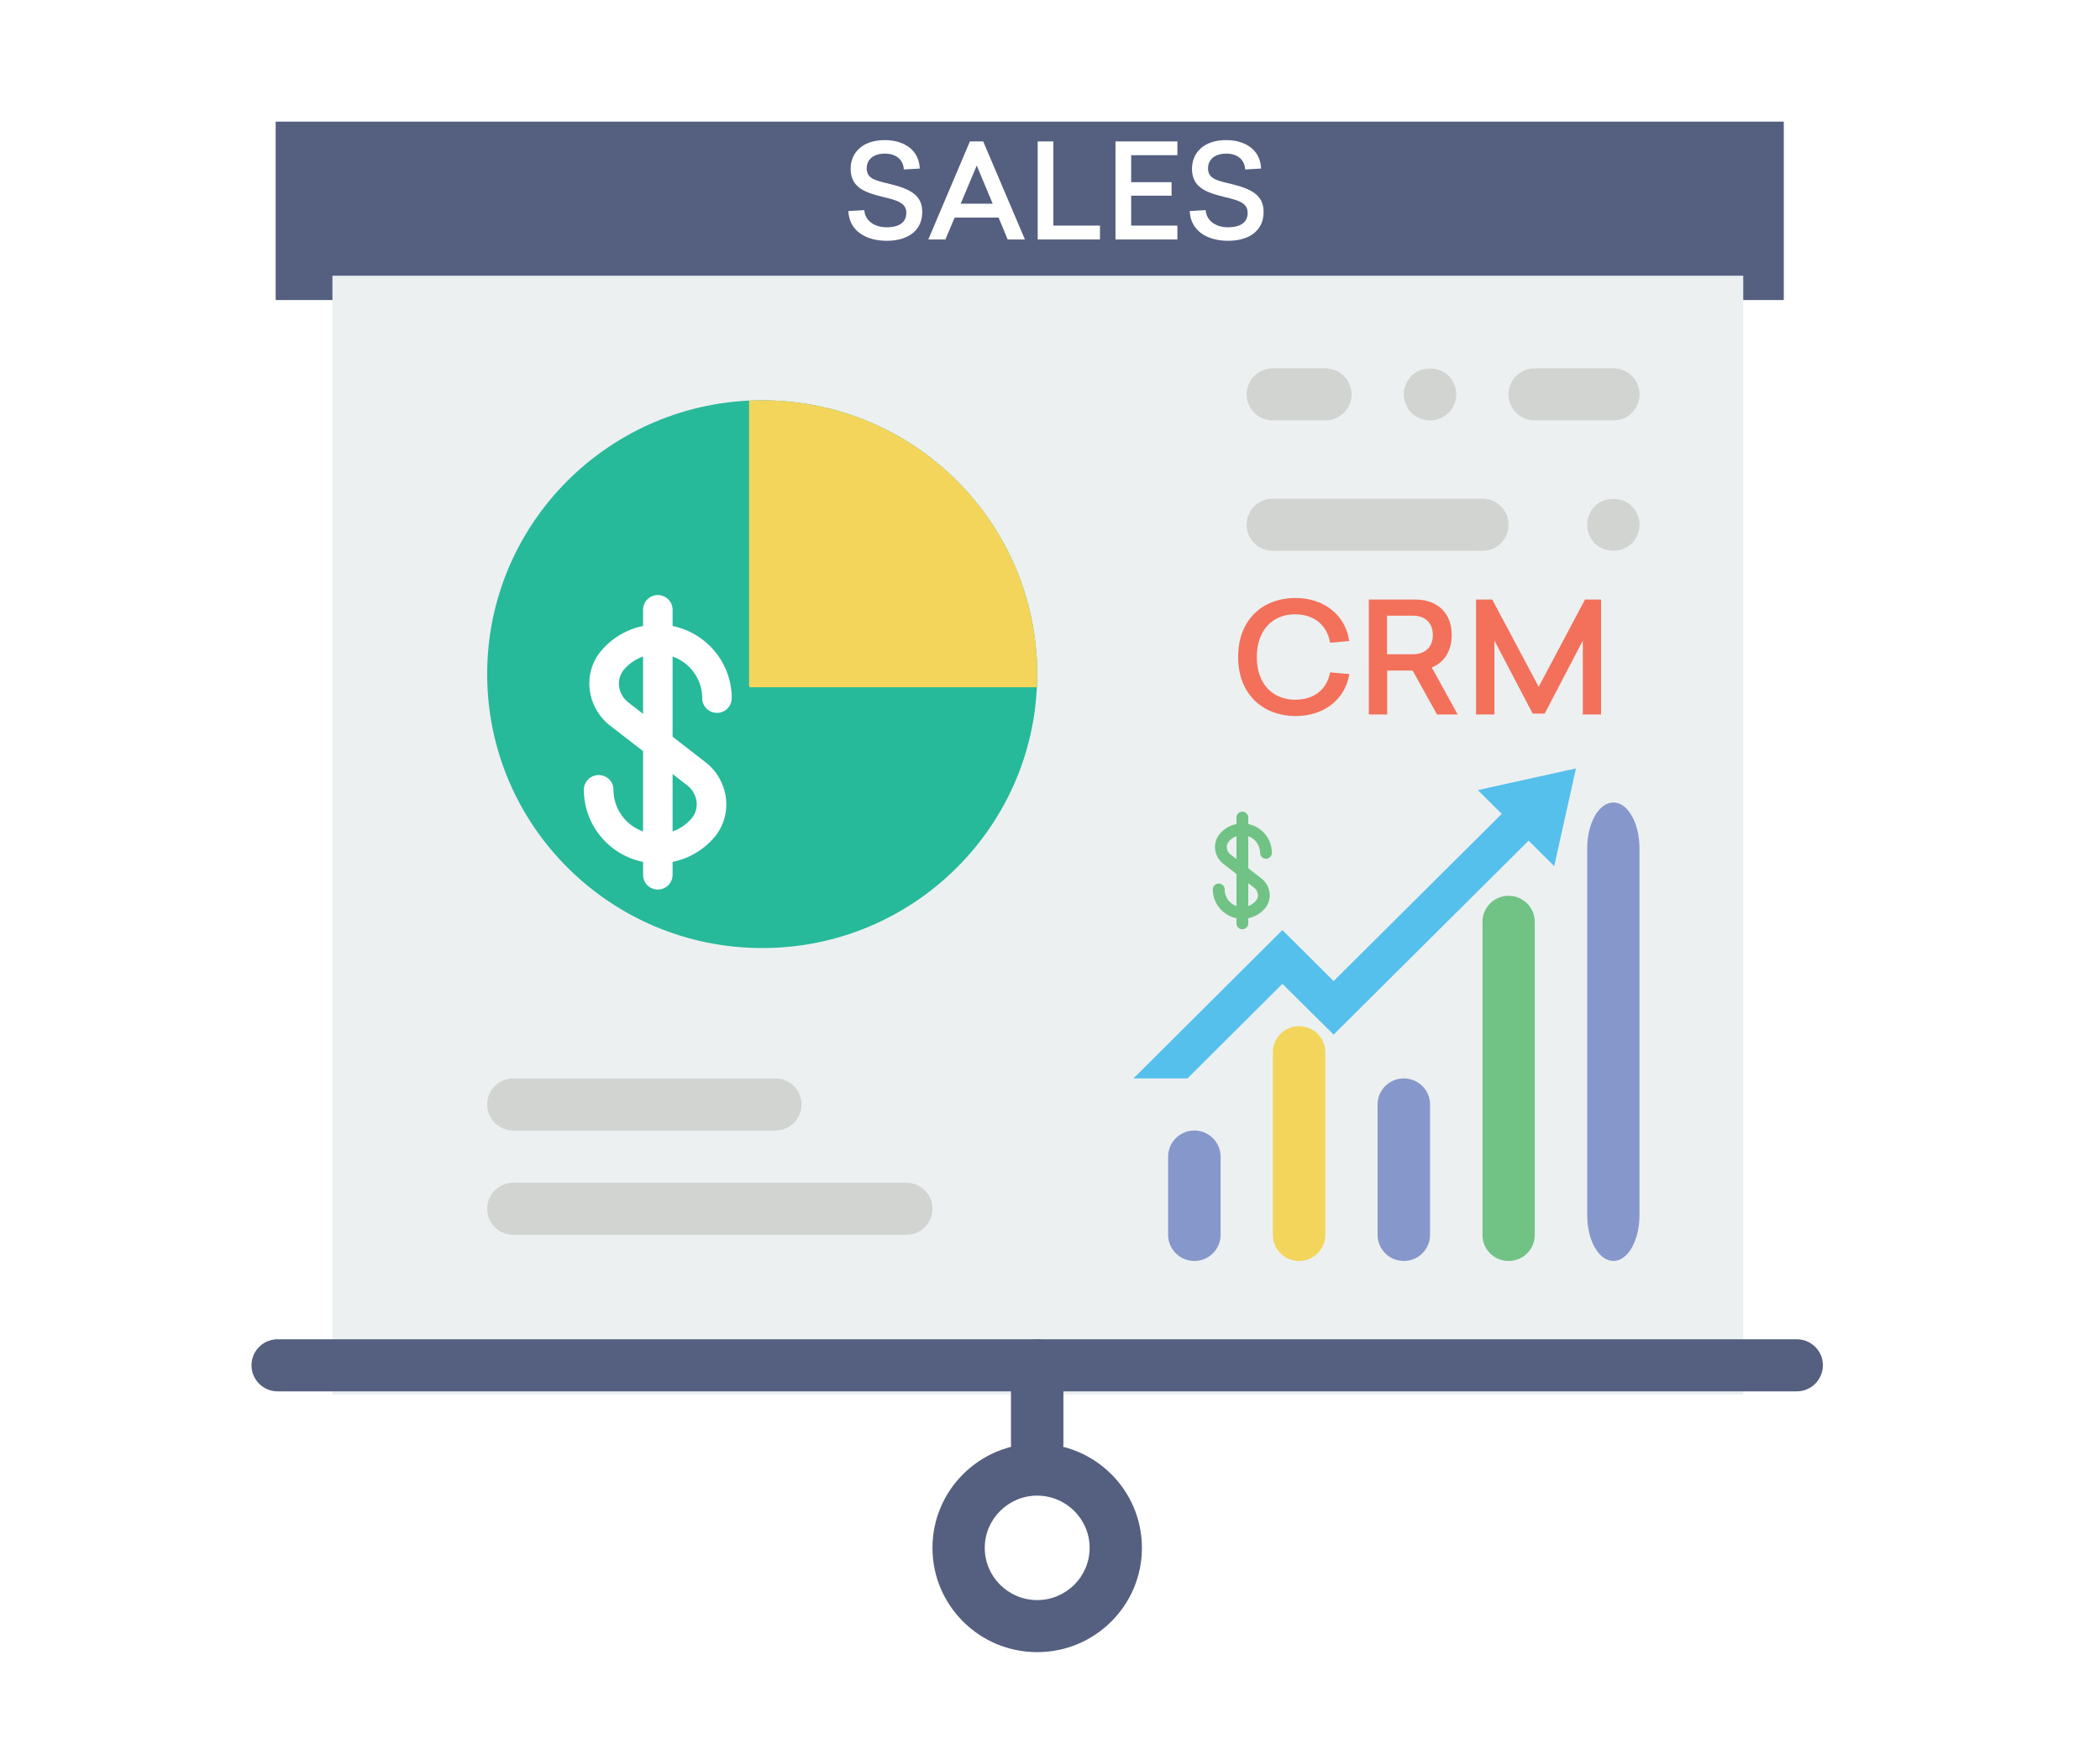 <svg xmlns="http://www.w3.org/2000/svg" width="259" height="217" viewBox="0 0 259 217">
    <g fill="none" fill-rule="evenodd">
        <path fill="#FFF" d="M0 217h259V0H0z"/>
        <path fill="#556080" d="M34 37h186V15H34z"/>
        <path fill="#ECF0F1" d="M41 172h174V34H41z"/>
        <path fill="#8697CB" d="M147.305 155.497a3.22 3.22 0 0 1-3.235-3.22v-9.641c0-1.773 1.45-3.22 3.235-3.22 1.78 0 3.234 1.447 3.234 3.22v9.64a3.222 3.222 0 0 1-3.234 3.221"/>
        <path fill="#F3D55B" d="M160.22 155.497a3.222 3.222 0 0 1-3.233-3.22v-22.503a3.232 3.232 0 0 1 3.234-3.22 3.232 3.232 0 0 1 3.234 3.22v22.503a3.222 3.222 0 0 1-3.234 3.22"/>
        <path fill="#8697CB" d="M173.137 155.497a3.222 3.222 0 0 1-3.234-3.22v-16.082c0-1.773 1.454-3.2 3.234-3.2 1.785 0 3.234 1.427 3.234 3.2v16.082a3.22 3.22 0 0 1-3.234 3.22"/>
        <path fill="#71C285" d="M186.053 155.497a3.205 3.205 0 0 1-3.214-3.22v-38.584a3.215 3.215 0 0 1 3.214-3.22c1.801 0 3.234 1.443 3.234 3.22v38.584a3.209 3.209 0 0 1-3.234 3.22"/>
        <path fill="#8697CB" d="M198.99 155.497c-1.801 0-3.234-2.508-3.234-5.66v-45.214c0-3.116 1.433-5.66 3.234-5.66 1.78 0 3.213 2.544 3.213 5.66v45.213c0 3.153-1.433 5.661-3.213 5.661"/>
        <path fill="#D1D4D1" d="M95.62 139.415h-32.3a3.222 3.222 0 0 1-3.235-3.22c0-1.773 1.454-3.2 3.234-3.2h32.3c1.781 0 3.235 1.427 3.235 3.2a3.222 3.222 0 0 1-3.234 3.22M111.77 152.277H63.32c-1.782 0-3.235-1.427-3.235-3.2a3.221 3.221 0 0 1 3.234-3.22h48.451a3.222 3.222 0 0 1 3.234 3.22c0 1.773-1.454 3.2-3.234 3.2"/>
        <path fill="#26B99A" d="M127.92 83.13c0 18.658-15.19 33.783-33.907 33.783-18.738 0-33.928-15.125-33.928-33.784 0-18.642 15.19-33.764 33.928-33.764 18.718 0 33.907 15.122 33.907 33.764"/>
        <path fill="#F3D55B" d="M92.434 49.398l-.048.044V84.62c0 .064.048.129.125.129h35.329l.048-.049c.9-19.897-15.488-36.2-35.454-35.303"/>
        <path fill="#D1D4D1" d="M182.84 67.924h-25.853c-1.78 0-3.234-1.427-3.234-3.2a3.221 3.221 0 0 1 3.234-3.22h25.852a3.204 3.204 0 0 1 3.214 3.22 3.2 3.2 0 0 1-3.214 3.2M198.99 67.924a3.41 3.41 0 0 1-2.306-.924 3.356 3.356 0 0 1-.928-2.276c0-.848.347-1.68.928-2.296 1.2-1.194 3.392-1.194 4.59 0 .582.616.93 1.448.93 2.296 0 .832-.348 1.665-.93 2.276-.613.579-1.449.924-2.284.924M198.99 51.842h-9.703c-1.78 0-3.234-1.427-3.234-3.2a3.221 3.221 0 0 1 3.234-3.22h9.703a3.204 3.204 0 0 1 3.213 3.22 3.2 3.2 0 0 1-3.213 3.2M163.455 51.842h-6.468c-1.78 0-3.234-1.427-3.234-3.2a3.222 3.222 0 0 1 3.234-3.22h6.468a3.222 3.222 0 0 1 3.234 3.22c0 1.773-1.454 3.2-3.234 3.2M176.371 51.842a3.351 3.351 0 0 1-2.285-.924c-.586-.611-.95-1.444-.95-2.276 0-.848.364-1.68.95-2.295 1.183-1.195 3.387-1.195 4.57 0 .586.614.95 1.415.95 2.295 0 .832-.364 1.665-.95 2.276-.613.579-1.45.924-2.285.924"/>
        <path fill="#556080" d="M221.588 171.58H34.253a3.219 3.219 0 0 1-3.234-3.221c0-1.773 1.45-3.2 3.234-3.2h187.335c1.785 0 3.234 1.427 3.234 3.2a3.22 3.22 0 0 1-3.234 3.22"/>
        <path fill="#556080" d="M127.92 181.24c-1.78 0-3.234-1.447-3.234-3.22v-9.661c0-1.773 1.454-3.2 3.234-3.2s3.234 1.427 3.234 3.2v9.66c0 1.774-1.453 3.221-3.234 3.221"/>
        <path fill="#556080" d="M127.92 184.44c-3.565 0-6.468 2.891-6.468 6.441s2.903 6.44 6.468 6.44c3.566 0 6.468-2.89 6.468-6.44 0-3.55-2.902-6.44-6.468-6.44m0 19.301c-7.13 0-12.916-5.76-12.916-12.86 0-7.101 5.786-12.862 12.916-12.862 7.13 0 12.917 5.76 12.917 12.861 0 7.1-5.787 12.861-12.917 12.861"/>
        <path fill="#F3705A" d="M166.405 79.052l-2.36.208c-.38-2.255-2.074-3.505-4.32-3.505-2.797 0-4.72 1.99-4.72 5.268 0 3.43 2.075 5.268 4.74 5.268 2.226 0 3.9-1.194 4.3-3.373l2.379.208c-.552 3.222-3.216 5.174-6.604 5.174-4.072 0-7.117-2.691-7.117-7.277 0-4.605 3.007-7.277 7.098-7.277 3.388 0 6.128 2.009 6.604 5.306M174.283 80.682c1.35 0 2.436-.777 2.436-2.37 0-1.61-1.085-2.387-2.436-2.387h-3.216v4.757h3.216zm-.058 2.008h-3.14v5.42h-2.264V73.936h5.747c2.57 0 4.472 1.515 4.472 4.377 0 2.047-.97 3.392-2.455 3.999l3.197 5.798h-2.55l-3.007-5.42zM195.215 88.11v-9.115l-4.7 9.001h-1.485l-4.72-9.001v9.115h-2.264V73.936h1.998l5.728 10.763 5.71-10.763h1.979V88.11z"/>
        <path fill="#54C0EB" d="M182.267 97.432l2.947 2.934-20.734 20.62-6.315-6.289-18.365 18.288h6.657l11.708-11.659 6.315 6.261 24.049-23.92 3.157 3.144 2.684-12.052z"/>
        <path fill="#FFF" d="M113.435 20.786l-1.965.113c-.064-1.212-.957-1.956-2.321-1.956-1.478 0-2.258.776-2.258 1.81 0 1.214.942 1.488 2.696 1.892 2.55.615 4.157 1.343 4.157 3.477 0 2.49-1.981 3.573-4.384 3.573-2.663 0-4.645-1.31-4.726-3.67l1.965-.113c.081 1.293 1.234 2.118 2.76 2.118 1.397 0 2.42-.517 2.42-1.779 0-1.212-1.055-1.536-2.907-1.972-2.175-.534-3.961-1.148-3.961-3.46 0-1.908 1.38-3.541 4.205-3.541 2.484 0 4.238 1.293 4.32 3.508M122.43 25.12l-1.965-4.706-1.98 4.706h3.945zm1.851 4.414l-1.12-2.7h-5.424l-1.136 2.7h-2.111l5.131-12.095h1.64l5.148 12.095h-2.128zM135.663 27.82v1.714h-7.68V17.439h1.932v10.38zM139.51 19.137v3.33h4.985v1.666h-4.985v3.687h5.7v1.714h-7.633V17.439h7.633v1.698zM155.535 20.786l-1.964.113c-.065-1.212-.958-1.956-2.322-1.956-1.478 0-2.257.776-2.257 1.81 0 1.214.941 1.488 2.695 1.892 2.55.615 4.157 1.343 4.157 3.477 0 2.49-1.981 3.573-4.384 3.573-2.663 0-4.644-1.31-4.726-3.67l1.965-.113c.081 1.293 1.234 2.118 2.76 2.118 1.397 0 2.42-.517 2.42-1.779 0-1.212-1.055-1.536-2.907-1.972-2.175-.534-3.961-1.148-3.961-3.46 0-1.908 1.38-3.541 4.205-3.541 2.485 0 4.238 1.293 4.32 3.508"/>
        <path fill="#71C285" d="M153.223 113.307c-2.005 0-3.64-1.625-3.64-3.625 0-.4.327-.722.728-.722.403 0 .73.322.73.722 0 1.2.98 2.177 2.182 2.177.643 0 1.255-.284 1.67-.772.186-.22.271-.506.243-.803a1.203 1.203 0 0 0-.455-.81l-3.808-2.95a2.648 2.648 0 0 1-1.005-1.805 2.474 2.474 0 0 1 .575-1.887 3.64 3.64 0 0 1 2.78-1.284c2.008 0 3.64 1.628 3.64 3.624 0 .4-.323.726-.724.726a.728.728 0 0 1-.73-.726c0-1.2-.98-2.173-2.186-2.173-.644 0-1.252.28-1.667.771-.185.22-.274.503-.242.8.036.319.2.613.456.81l3.806 2.95c.565.439.932 1.097 1.007 1.805a2.506 2.506 0 0 1-.576 1.89 3.657 3.657 0 0 1-2.784 1.282"/>
        <path fill="#71C285" d="M153.223 114.595a.721.721 0 0 1-.725-.721v-13.052c0-.4.323-.726.725-.726.402 0 .729.326.729.726v13.052c0 .399-.327.72-.73.72"/>
        <path fill="#FFF" d="M81.127 106.47c-5.02 0-9.116-4.07-9.116-9.079 0-1.003.82-1.808 1.825-1.808 1.008 0 1.826.805 1.826 1.808 0 3.005 2.457 5.452 5.465 5.452 1.612 0 3.143-.71 4.185-1.934.465-.549.677-1.266.606-2.01a3.013 3.013 0 0 0-1.14-2.032l-9.535-7.385a6.632 6.632 0 0 1-2.519-4.52 6.198 6.198 0 0 1 1.443-4.726 9.12 9.12 0 0 1 6.96-3.218c5.03 0 9.117 4.078 9.117 9.078 0 1-.809 1.818-1.814 1.818a1.824 1.824 0 0 1-1.826-1.818c0-3.005-2.457-5.442-5.477-5.442a5.45 5.45 0 0 0-4.175 1.93 2.644 2.644 0 0 0-.604 2.005 2.99 2.99 0 0 0 1.14 2.03l9.533 7.384a6.64 6.64 0 0 1 2.521 4.523c.178 1.737-.33 3.411-1.442 4.732a9.16 9.16 0 0 1-6.973 3.212"/>
        <path fill="#FFF" d="M81.127 109.695a1.807 1.807 0 0 1-1.814-1.807V75.2c0-1.001.81-1.818 1.814-1.818 1.008 0 1.826.817 1.826 1.818v32.688a1.815 1.815 0 0 1-1.826 1.807"/>
    </g>
</svg>
